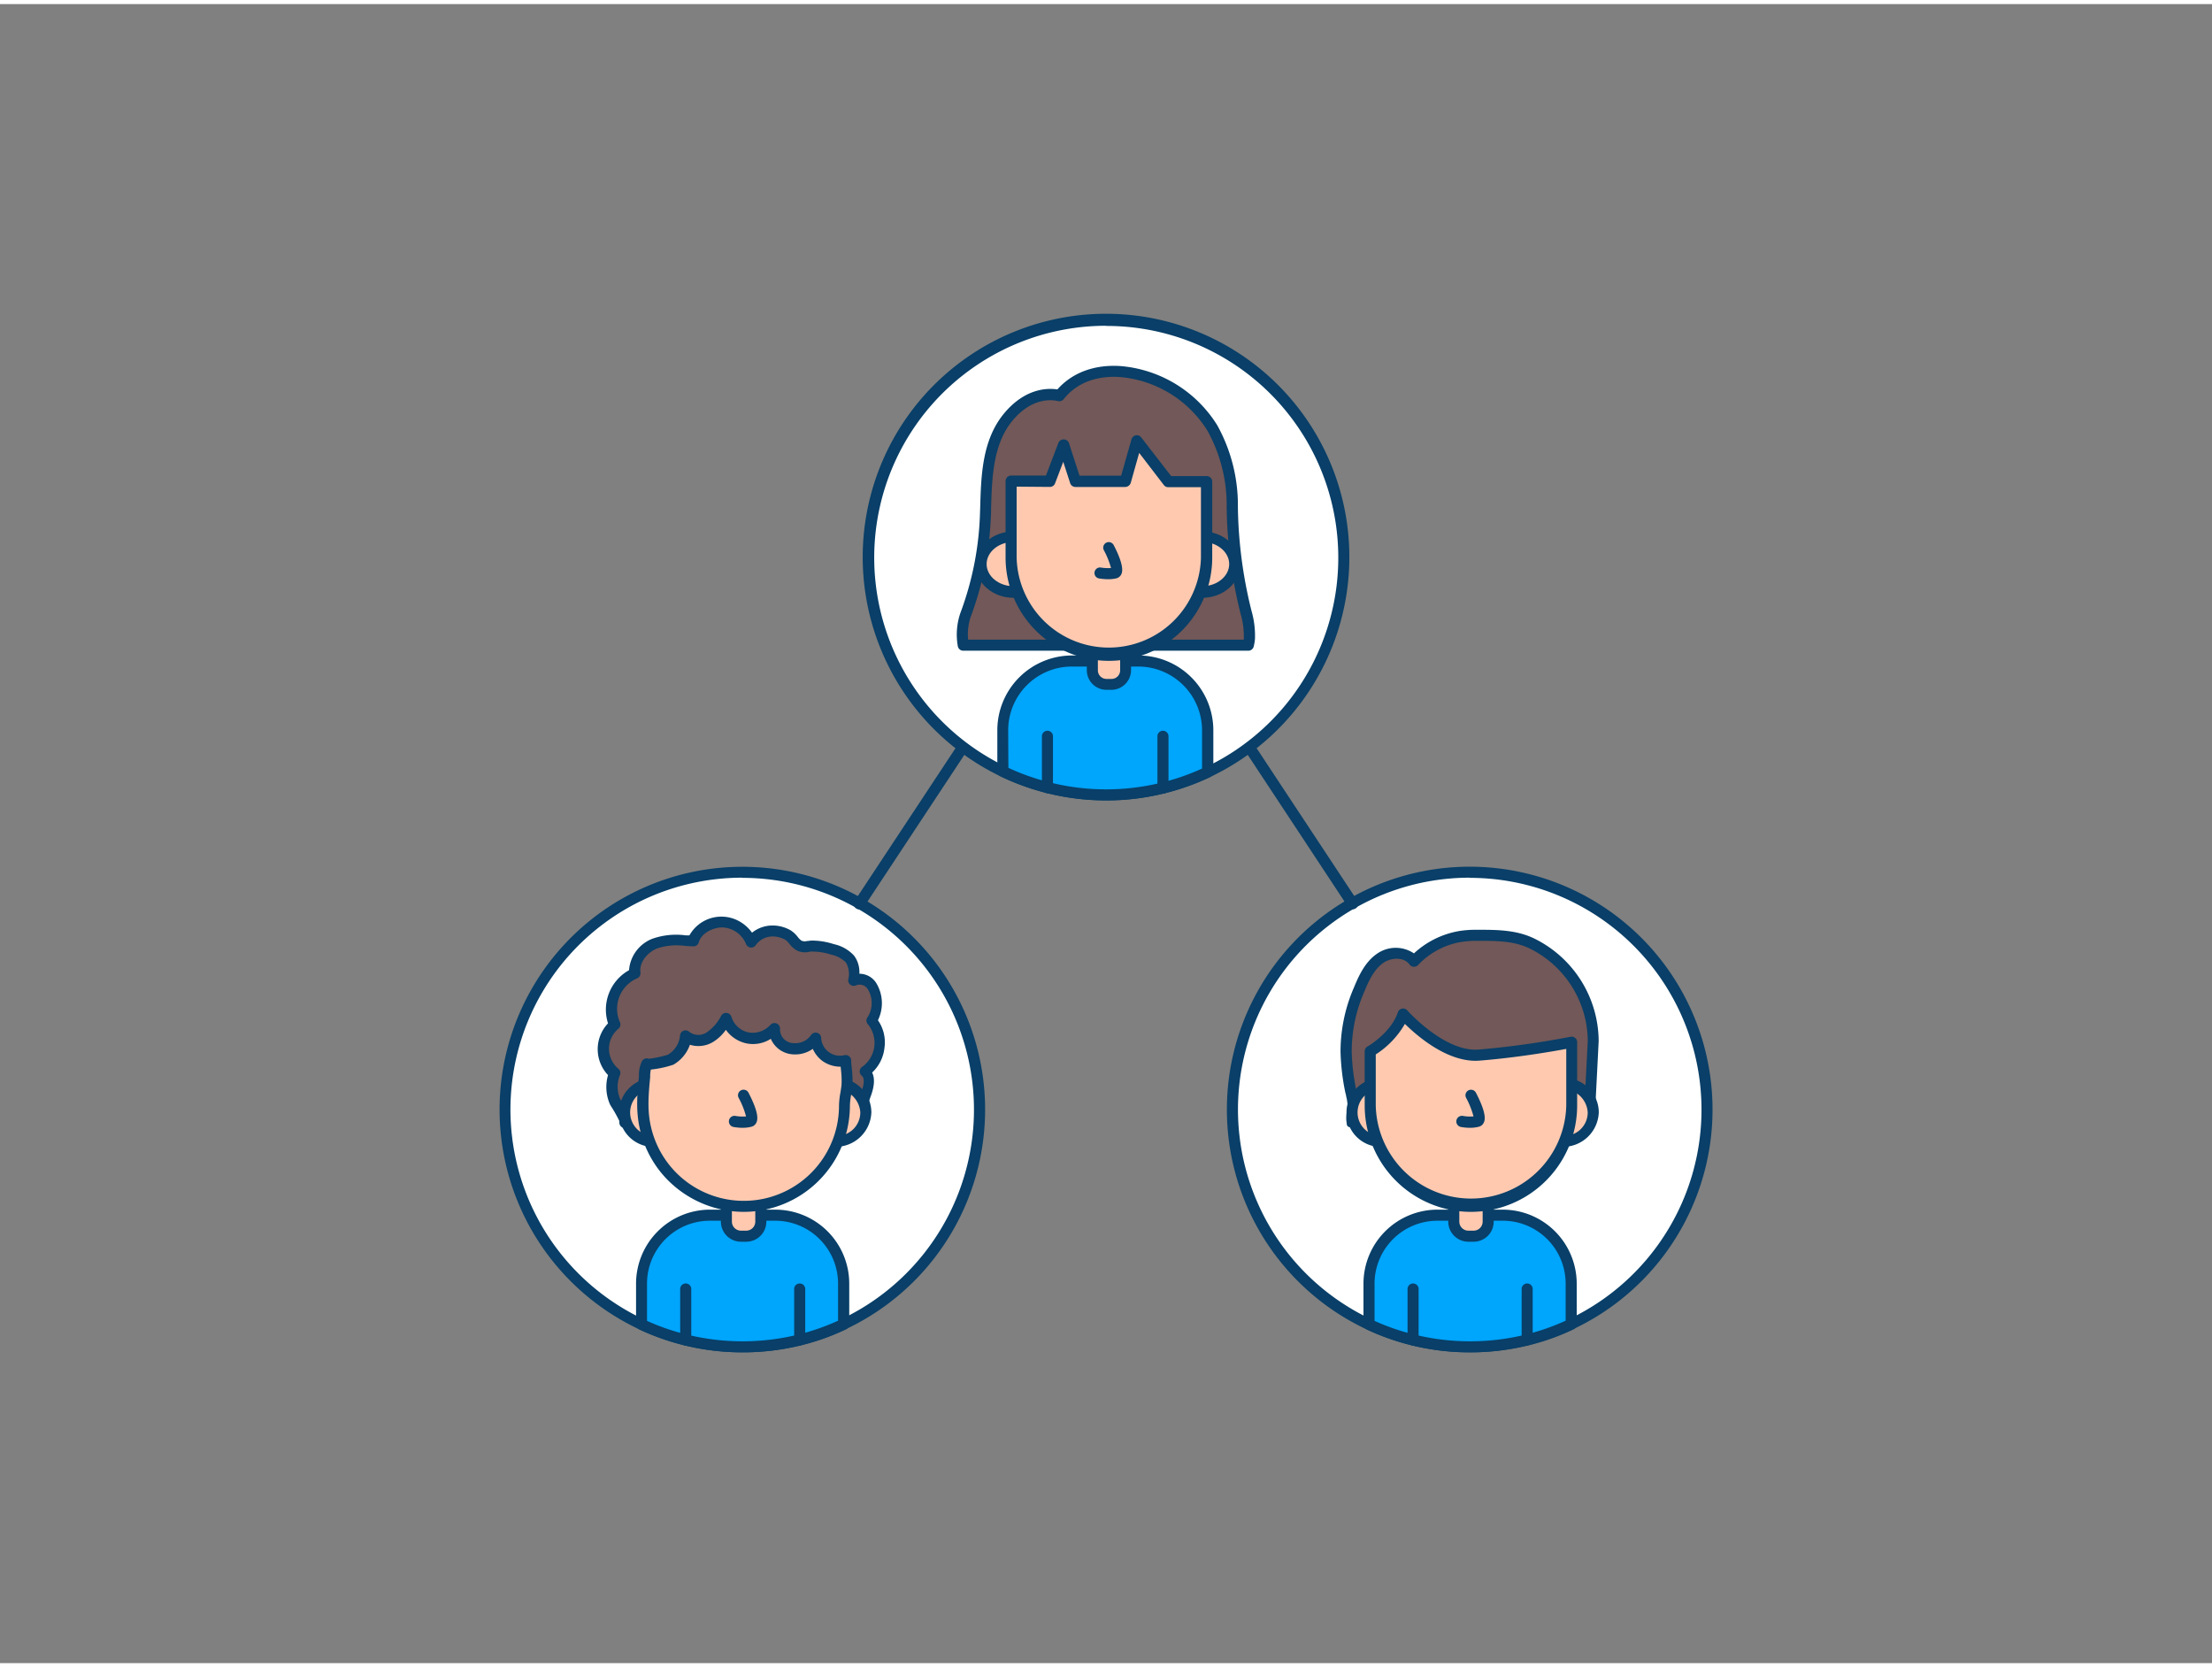 <svg xmlns="http://www.w3.org/2000/svg" viewBox="0 0 400 300" width="406" height="306" class="illustration styles_illustrationTablet__1DWOa"><rect x="0" y="0" width="400" height="300" fill="#808080" stroke="none"/><g id="_154_network_outline" data-name="#154_network_outline"><path d="M308.68,199.89a42.92,42.92,0,0,1-24.56,38.8,43,43,0,0,1-18.35,4.11,43.24,43.24,0,0,1-10.24-1.23,42.92,42.92,0,1,1,53.15-41.68Z" fill="#fff"></path><path d="M265.77,243.8a43.89,43.89,0,0,1-43.91-43.91,43.91,43.91,0,1,1,62.68,39.7,42,42,0,0,1-8.15,2.91A43.69,43.69,0,0,1,265.77,243.8Zm0-85.83A41.92,41.92,0,0,0,248,237.85a40.83,40.83,0,0,0,7.78,2.74,42.21,42.21,0,0,0,20.14,0,41,41,0,0,0,7.78-2.78A41.92,41.92,0,0,0,265.77,158Z" fill="#093f68"></path><path d="M284.12,231.32v7.37a43,43,0,0,1-18.35,4.11,43.24,43.24,0,0,1-10.24-1.23,42.58,42.58,0,0,1-8-2.82v-7.43A12.37,12.37,0,0,1,259.94,219h11.81A12.37,12.37,0,0,1,284.12,231.32Z" fill="#00a5fc"></path><path d="M265.77,243.8a43.72,43.72,0,0,1-18.63-4.14,1,1,0,0,1-.58-.91v-7.43A13.39,13.39,0,0,1,259.94,218h11.81a13.39,13.39,0,0,1,13.37,13.37v7.37a1,1,0,0,1-.57.9,42.37,42.37,0,0,1-8.16,2.91A43.69,43.69,0,0,1,265.77,243.8Zm-17.21-5.69a40.39,40.39,0,0,0,7.21,2.48,42.21,42.21,0,0,0,20.14,0,41.3,41.3,0,0,0,7.21-2.51v-6.73A11.38,11.38,0,0,0,271.75,220H259.94a11.39,11.39,0,0,0-11.38,11.37Zm35.56.58h0Z" fill="#093f68"></path><path d="M264.29,168.57a14.88,14.88,0,0,1,2.31-.18c3.57,0,7.22-.09,10.48,1.5a19.82,19.82,0,0,1,11,17.67l-.75,14.64H244.54a8.73,8.73,0,0,1,.17-2.74,11.8,11.8,0,0,0-.42-2.82,38.59,38.59,0,0,1-.86-7.26,28,28,0,0,1,2.35-11.16c.87-2.12,1.89-4.31,3.76-5.63s4.84-1.37,6.17.49A14.84,14.84,0,0,1,264.29,168.57Z" fill="#725858"></path><path d="M287.36,203.2h-41c-2.4,0-2.81,0-2.84-.87a5.26,5.26,0,0,1,.06-2.1,6,6,0,0,0,.11-.81,7.56,7.56,0,0,0-.27-1.95c0-.21-.09-.42-.14-.64a40.86,40.86,0,0,1-.87-7.44,29.15,29.15,0,0,1,2.42-11.55c.89-2.16,2-4.59,4.11-6.07a5.9,5.9,0,0,1,6.75-.11,15.93,15.93,0,0,1,8.42-4.08h0a19.07,19.07,0,0,1,2.47-.19h.64c3.44,0,7,0,10.28,1.61a20.78,20.78,0,0,1,11.59,18.56s0,0-.75,14.69A1,1,0,0,1,287.36,203.2Zm-41.88-2h40.93c.17-3.22.7-13.56.71-13.69a18.79,18.79,0,0,0-10.48-16.72c-2.86-1.4-6-1.4-9.4-1.4h-.64a19.07,19.07,0,0,0-2.16.17h0a13.88,13.88,0,0,0-8,4.2,1,1,0,0,1-.8.32,1,1,0,0,1-.75-.41c-1-1.39-3.33-1.29-4.77-.27-1.67,1.18-2.6,3.21-3.42,5.2a27.06,27.06,0,0,0-2.27,10.77,38,38,0,0,0,.84,7.07c0,.2.08.4.13.6a9.28,9.28,0,0,1,.31,2.47,9,9,0,0,1-.14,1.06C245.54,200.78,245.5,201,245.48,201.2Zm18.81-32.63h0Z" fill="#093f68"></path><path d="M262.89,216.58h6.22a0,0,0,0,1,0,0v3.58a2.64,2.64,0,0,1-2.64,2.64h-.94a2.64,2.64,0,0,1-2.64-2.64v-3.58A0,0,0,0,1,262.89,216.58Z" fill="#ffc9b0"></path><path d="M266.47,223.8h-.94a3.65,3.65,0,0,1-3.64-3.64v-3.58a1,1,0,0,1,1-1h6.22a1,1,0,0,1,1,1v3.58A3.64,3.64,0,0,1,266.47,223.8Zm-2.58-6.22v2.58a1.64,1.64,0,0,0,1.64,1.64h.94a1.63,1.63,0,0,0,1.64-1.64v-2.58Z" fill="#093f68"></path><ellipse cx="249.26" cy="200.43" rx="5.69" ry="5.21" fill="#ffc9b0"></ellipse><path d="M249.26,206.64a6.23,6.23,0,1,1,6.69-6.21A6.47,6.47,0,0,1,249.26,206.64Zm0-10.42a4.23,4.23,0,1,0,4.69,4.21A4.47,4.47,0,0,0,249.26,196.22Z" fill="#093f68"></path><ellipse cx="282.43" cy="200.43" rx="5.69" ry="5.21" fill="#ffc9b0"></ellipse><path d="M282.43,206.64a6.23,6.23,0,1,1,6.68-6.21A6.47,6.47,0,0,1,282.43,206.64Zm0-10.42a4.23,4.23,0,1,0,4.68,4.21A4.47,4.47,0,0,0,282.43,196.22Z" fill="#093f68"></path><path d="M266,217.4h0a18.22,18.22,0,0,1-18.22-18.22v-9.81s4.59-2.62,5.95-6.74c0,0,7,8,13.75,7.42a158.13,158.13,0,0,0,16.75-2.33v11.46A18.23,18.23,0,0,1,266,217.4Z" fill="#ffc9b0"></path><path d="M266,218.4a19.24,19.24,0,0,1-19.22-19.22v-9.81a1,1,0,0,1,.5-.87c.05,0,4.28-2.49,5.5-6.19a1,1,0,0,1,1.7-.34c.07.07,6.76,7.58,12.92,7.08A159,159,0,0,0,284,186.74a1,1,0,0,1,.83.2,1,1,0,0,1,.37.78v11.46A19.25,19.25,0,0,1,266,218.4Zm-17.22-28.47v9.25a17.23,17.23,0,0,0,34.45,0V188.93c-2.58.48-8.93,1.58-15.67,2.12-5.64.45-11.21-4.38-13.51-6.64A16.06,16.06,0,0,1,248.78,189.93Z" fill="#093f68"></path><path d="M265.91,203.2a9.5,9.5,0,0,1-1.72-.15,1,1,0,0,1,.35-2,7.58,7.58,0,0,0,1.92.09,15.22,15.22,0,0,0-1.34-3.36,1,1,0,0,1,.42-1.35,1,1,0,0,1,1.35.42c.94,1.81,2,4.22,1.44,5.38a1.35,1.35,0,0,1-.93.78A6.24,6.24,0,0,1,265.91,203.2Z" fill="#093f68"></path><path d="M255.53,242.56a1,1,0,0,1-1-1v-9.21a1,1,0,1,1,2,0v9.21A1,1,0,0,1,255.53,242.56Z" fill="#093f68"></path><path d="M276.16,242.53a1,1,0,0,1-1-1v-9.18a1,1,0,1,1,2,0v9.18A1,1,0,0,1,276.16,242.53Z" fill="#093f68"></path><path d="M177.14,199.89a42.93,42.93,0,0,1-24.57,38.8,42,42,0,0,1-8,2.84,43.15,43.15,0,0,1-20.62,0,42.08,42.08,0,0,1-8-2.82,42.92,42.92,0,1,1,61.12-38.86Z" fill="#fff"></path><path d="M134.23,243.8A43.9,43.9,0,1,1,153,239.59a42.52,42.52,0,0,1-8.15,2.91A43.75,43.75,0,0,1,134.23,243.8Zm0-85.83a41.92,41.92,0,0,0-17.79,79.88,41.16,41.16,0,0,0,7.79,2.74,42.21,42.21,0,0,0,20.14,0,40.62,40.62,0,0,0,7.77-2.78A41.92,41.92,0,0,0,134.23,158Z" fill="#093f68"></path><path d="M152.57,231.32v7.37a42,42,0,0,1-8,2.84,43.15,43.15,0,0,1-20.62,0,42.08,42.08,0,0,1-8-2.82v-7.43A12.37,12.37,0,0,1,128.39,219h11.82A12.36,12.36,0,0,1,152.57,231.32Z" fill="#00a5fc"></path><path d="M134.23,243.8a43.82,43.82,0,0,1-18.64-4.14,1,1,0,0,1-.57-.91v-7.43A13.39,13.39,0,0,1,128.39,218h11.82a13.38,13.38,0,0,1,13.36,13.37v7.37a1,1,0,0,1-.57.9,42.52,42.52,0,0,1-8.15,2.91A43.75,43.75,0,0,1,134.23,243.8ZM117,238.11a40.39,40.39,0,0,0,7.21,2.48,42.21,42.21,0,0,0,20.14,0,40.91,40.91,0,0,0,7.2-2.51v-6.73A11.38,11.38,0,0,0,140.21,220H128.39A11.38,11.38,0,0,0,117,231.32Zm35.55.58h0Z" fill="#093f68"></path><path d="M133,166.6a5.81,5.81,0,0,1,2.81,3,4.76,4.76,0,0,1,4.07-2,5.57,5.57,0,0,1,2.66.76c.76.48,1.19,1.45,1.95,1.86s1.48.12,2.37.1a12.25,12.25,0,0,1,3.7.6,6.1,6.1,0,0,1,3.17,1.77,5,5,0,0,1,.62,3.83c4.1-1.42,5.29,4.88,3.27,7.26a6.31,6.31,0,0,1-1.22,9.22c1.14.91.74,2.7.24,4.06-1,2.58-1.13,4.91-4.05,5.14-1.54.12-3.14,0-4.69,0H113c.61,0-1.69-3.57-1.76-3.72a6.6,6.6,0,0,1-.07-5.16,5.7,5.7,0,0,1,.06-8.77,7,7,0,0,1,3.64-9.28c-.34-2.3,1.43-4.51,3.58-5.39,2.3-.95,4.59-.54,7-.46.57-2.16,3.25-3.51,5.37-3.42A5.55,5.55,0,0,1,133,166.6Z" fill="#725858"></path><path d="M151.07,203.25l-1.6,0-1.52,0H113a1,1,0,0,1-1-1,.8.8,0,0,1,0-.27,24.08,24.08,0,0,0-1.44-2.58,4.14,4.14,0,0,1-.27-.47,7.77,7.77,0,0,1-.34-5.26,6.8,6.8,0,0,1,0-9.36,8.16,8.16,0,0,1,3.8-9.61,6.64,6.64,0,0,1,4.25-5.7,13,13,0,0,1,6-.6l.67,0a6.63,6.63,0,0,1,8.76-2.68h0a7,7,0,0,1,2.56,2.2,5.91,5.91,0,0,1,3.9-1.3,6.53,6.53,0,0,1,3.15.91,5.44,5.44,0,0,1,1.2,1.13,3.06,3.06,0,0,0,.7.7,1.53,1.53,0,0,0,1,.06c.27,0,.55-.07.85-.08a13,13,0,0,1,4,.65,6.9,6.9,0,0,1,3.67,2.1,5,5,0,0,1,.94,3.25h0a3.61,3.61,0,0,1,3.05,1.68,7,7,0,0,1,.31,6.73,7,7,0,0,1,1.17,5.06,7.15,7.15,0,0,1-2.22,4.4c.5,1,.43,2.43-.23,4.22-.16.42-.29.83-.42,1.23-.69,2.12-1.4,4.31-4.49,4.56C152.17,203.24,151.62,203.25,151.07,203.25Zm-37.18-2.05H148l1.57,0c1,0,2.06.05,3,0,1.69-.13,2.06-1.07,2.74-3.17q.21-.65.45-1.32c.32-.86.75-2.39.08-2.92a1,1,0,0,1,.09-1.63,5.32,5.32,0,0,0,1-7.7,1,1,0,0,1,0-1.32,4.8,4.8,0,0,0,0-5,1.73,1.73,0,0,0-2.22-.66,1,1,0,0,1-1.32-1.08,4.08,4.08,0,0,0-.42-3.09,5.28,5.28,0,0,0-2.66-1.42,10.84,10.84,0,0,0-3.4-.56c-.22,0-.43,0-.63.06a3.4,3.4,0,0,1-2.23-.28,4.62,4.62,0,0,1-1.3-1.17,3.47,3.47,0,0,0-.71-.72,4.69,4.69,0,0,0-2.16-.62,3.74,3.74,0,0,0-3.21,1.56,1,1,0,0,1-.94.44,1,1,0,0,1-.82-.63,4.83,4.83,0,0,0-4.18-3c-1.73-.07-3.94,1.06-4.36,2.67a1,1,0,0,1-1,.75l-1.44-.08a11.28,11.28,0,0,0-5.12.46c-1.65.68-3.25,2.43-3,4.33a1,1,0,0,1-.62,1.08,6,6,0,0,0-3.1,7.9,1,1,0,0,1-.32,1.25,4.71,4.71,0,0,0,0,7.15,1,1,0,0,1,.33,1.2,5.62,5.62,0,0,0,.07,4.37h0s.06.1.14.22a21.65,21.65,0,0,1,1.59,2.9Z" fill="#093f68"></path><path d="M131.35,216.58h6.22a0,0,0,0,1,0,0v3.58a2.64,2.64,0,0,1-2.64,2.64H134a2.64,2.64,0,0,1-2.64-2.64v-3.58A0,0,0,0,1,131.35,216.58Z" fill="#ffc9b0"></path><path d="M134.93,223.8H134a3.64,3.64,0,0,1-3.64-3.64v-3.58a1,1,0,0,1,1-1h6.22a1,1,0,0,1,1,1v3.58A3.64,3.64,0,0,1,134.93,223.8Zm-2.58-6.22v2.58A1.64,1.64,0,0,0,134,221.8h.94a1.64,1.64,0,0,0,1.64-1.64v-2.58Z" fill="#093f68"></path><ellipse cx="117.72" cy="200.43" rx="5.69" ry="5.21" fill="#ffc9b0"></ellipse><path d="M117.72,206.64a6.23,6.23,0,1,1,6.69-6.21A6.47,6.47,0,0,1,117.72,206.64Zm0-10.42a4.23,4.23,0,1,0,4.69,4.21A4.47,4.47,0,0,0,117.72,196.22Z" fill="#093f68"></path><ellipse cx="150.88" cy="200.43" rx="5.69" ry="5.21" fill="#ffc9b0"></ellipse><path d="M150.88,206.64a6.23,6.23,0,1,1,6.69-6.21A6.47,6.47,0,0,1,150.88,206.64Zm0-10.42a4.23,4.23,0,1,0,4.69,4.21A4.48,4.48,0,0,0,150.88,196.22Z" fill="#093f68"></path><path d="M134.46,217.4a18.2,18.2,0,0,1-17.75-14.1c-.78-3.38-.46-6.35-.14-9.79a4.75,4.75,0,0,1,.44-1.87c-.19.35,3.81-.52,4.22-.76a5.45,5.45,0,0,0,2.78-4.31,3.7,3.7,0,0,0,4.3.26,8.83,8.83,0,0,0,3-3.41,5.17,5.17,0,0,0,3.84,3.5,5.37,5.37,0,0,0,4.87-1.67,3.49,3.49,0,0,0,3.44,3.63,4.42,4.42,0,0,0,4-1.91,4.41,4.41,0,0,0,5.43,4.07,38.25,38.25,0,0,1,.22,4.4c-.1,1.24-.45,2.47-.45,3.74A18.22,18.22,0,0,1,134.46,217.4Z" fill="#ffc9b0"></path><path d="M134.46,218.4a19.42,19.42,0,0,1-14.92-7.1,19.21,19.21,0,0,1-3.81-7.78c-.78-3.38-.51-6.29-.19-9.66l0-.45a5.76,5.76,0,0,1,.54-2.24h0a1,1,0,0,1,1.26-.45,21.48,21.48,0,0,0,3.39-.72,4.45,4.45,0,0,0,2.24-3.48,1,1,0,0,1,1.69-.66,2.72,2.72,0,0,0,3.1.11,8,8,0,0,0,2.66-3.05,1,1,0,0,1,1-.49,1,1,0,0,1,.84.71,4.16,4.16,0,0,0,3.08,2.81,4.35,4.35,0,0,0,4-1.39,1,1,0,0,1,1.11-.22,1,1,0,0,1,.6.95,2.49,2.49,0,0,0,2.53,2.6,3.42,3.42,0,0,0,3.08-1.46,1,1,0,0,1,1.83.5,3.4,3.4,0,0,0,4.2,3.14,1,1,0,0,1,.84.18,1,1,0,0,1,.39.76c0,.52.07,1,.12,1.56a17.1,17.1,0,0,1,.1,3,16.23,16.23,0,0,1-.22,1.62,12.26,12.26,0,0,0-.23,2A19.24,19.24,0,0,1,134.46,218.4Zm-16.77-25.73c-.06.3-.09.62-.12.93l0,.44c-.3,3.2-.56,6,.15,9a17.22,17.22,0,0,0,3.41,7,17.22,17.22,0,0,0,30.59-10.86,13.87,13.87,0,0,1,.26-2.37c.08-.48.16-1,.2-1.45a16.8,16.8,0,0,0-.1-2.62l-.06-.59a5.61,5.61,0,0,1-3.34-1.07,5.45,5.45,0,0,1-1.7-2.16,5.46,5.46,0,0,1-3.54,1,4.64,4.64,0,0,1-4.05-2.81,6,6,0,0,1-4.38.83,6.15,6.15,0,0,1-3.75-2.46,7.83,7.83,0,0,1-2.42,2.26,5.12,5.12,0,0,1-4.08.44,6.72,6.72,0,0,1-3,3.61A18.85,18.85,0,0,1,117.69,192.67Z" fill="#093f68"></path><path d="M134.37,203.2a9.38,9.38,0,0,1-1.72-.15,1,1,0,0,1,.34-2,7.65,7.65,0,0,0,1.92.09,15.22,15.22,0,0,0-1.34-3.36,1,1,0,0,1,1.78-.93c.94,1.81,2,4.22,1.44,5.38a1.35,1.35,0,0,1-.93.78A6.3,6.3,0,0,1,134.37,203.2Z" fill="#093f68"></path><path d="M124,242.56a1,1,0,0,1-1-1v-9.21a1,1,0,0,1,2,0v9.21A1,1,0,0,1,124,242.56Z" fill="#093f68"></path><path d="M144.61,242.53a1,1,0,0,1-1-1v-9.18a1,1,0,0,1,2,0v9.18A1,1,0,0,1,144.61,242.53Z" fill="#093f68"></path><path d="M242.91,100.12a42.9,42.9,0,0,1-53.5,41.58,41.88,41.88,0,0,1-8.06-2.93,42.92,42.92,0,1,1,61.56-38.65Z" fill="#fff"></path><path d="M200,144a44.18,44.18,0,0,1-19.09-4.36,44,44,0,1,1,29.63,3.08A43.64,43.64,0,0,1,200,144Zm0-85.83a41.92,41.92,0,0,0-18.22,79.67,41.33,41.33,0,0,0,7.88,2.86A41.91,41.91,0,1,0,200,58.2Z" fill="#093f68"></path><path d="M225.75,115.93a9.53,9.53,0,0,0,.2-1.19,17.1,17.1,0,0,0-.72-5.2,82.12,82.12,0,0,1-2.38-18.49,28.84,28.84,0,0,0-3.61-14.42c-5.72-9.72-21-14.19-27.64-5.85,0,0-4.73-1.53-9.21,3.82-4.2,5-4,12.2-4.19,18.17a57.29,57.29,0,0,1-3.57,17.64,11.1,11.1,0,0,0-.43,5.52Z" fill="#725858"></path><path d="M225.75,116.93H174.2a1,1,0,0,1-1-.83,12.06,12.06,0,0,1,.47-6,56,56,0,0,0,3.52-17.35l.06-1.72c.16-5.75.34-12.26,4.36-17.06,3.89-4.64,8-4.54,9.6-4.29,2.7-3.06,6.75-4.55,11.47-4.22A22.82,22.82,0,0,1,220.1,76.13,29.78,29.78,0,0,1,223.85,91a81.39,81.39,0,0,0,2.35,18.27l.09.37a16.31,16.31,0,0,1,.65,5.14,8.63,8.63,0,0,1-.22,1.34A1,1,0,0,1,225.75,116.93Zm-50.68-2h49.85l0-.27a14.36,14.36,0,0,0-.61-4.51l-.09-.37a83.72,83.72,0,0,1-2.4-18.73,27.74,27.74,0,0,0-3.48-13.91,20.71,20.71,0,0,0-15.82-9.7c-4.29-.3-7.9,1.11-10.17,4a1,1,0,0,1-1.09.33c-.16,0-4.18-1.21-8.14,3.52-3.57,4.27-3.74,10.41-3.9,15.82,0,.59,0,1.17-.05,1.74a57.86,57.86,0,0,1-3.63,17.93A10,10,0,0,0,175.07,114.93Z" fill="#093f68"></path><path d="M218.37,131.35v7.56a42.95,42.95,0,0,1-29,2.79,41.88,41.88,0,0,1-8.06-2.93v-7.42a12.51,12.51,0,0,1,12.52-12.53h12a12.53,12.53,0,0,1,10.72,6A12.39,12.39,0,0,1,218.37,131.35Z" fill="#00a5fc"></path><path d="M200,144a44.18,44.18,0,0,1-19.09-4.36,1,1,0,0,1-.56-.9v-7.42a13.52,13.52,0,0,1,13.52-13.53h12a13.54,13.54,0,0,1,13.54,13.53v7.56a1,1,0,0,1-.58.9A43.83,43.83,0,0,1,200,144Zm-17.65-5.89a41.31,41.31,0,0,0,7.31,2.59,41.91,41.91,0,0,0,27.71-2.46v-6.92a11.55,11.55,0,0,0-11.54-11.53h-12a11.53,11.53,0,0,0-11.52,11.53Zm36,.77h0Z" fill="#093f68"></path><path d="M189.41,142.7a1,1,0,0,1-1-1v-9.3a1,1,0,0,1,2,0v9.3A1,1,0,0,1,189.41,142.7Z" fill="#093f68"></path><path d="M210.3,142.78a1,1,0,0,1-1-1V132.4a1,1,0,0,1,2,0v9.38A1,1,0,0,1,210.3,142.78Z" fill="#093f68"></path><path d="M197.49,117h6a0,0,0,0,1,0,0v3.47A2.56,2.56,0,0,1,201,123H200a2.56,2.56,0,0,1-2.56-2.56V117A0,0,0,0,1,197.49,117Z" fill="#ffc9b0"></path><path d="M201,124h-.91a3.56,3.56,0,0,1-3.56-3.56V117a1,1,0,0,1,1-1h6a1,1,0,0,1,1,1v3.47A3.57,3.57,0,0,1,201,124Zm-2.47-6v2.47a1.56,1.56,0,0,0,1.56,1.56H201a1.56,1.56,0,0,0,1.56-1.56V118Z" fill="#093f68"></path><ellipse cx="183.27" cy="101.31" rx="5.86" ry="5.05" fill="#ffc9b0"></ellipse><path d="M183.27,107.36c-3.78,0-6.86-2.71-6.86-6s3.08-6,6.86-6,6.86,2.72,6.86,6S187.05,107.36,183.27,107.36Zm0-10.1c-2.68,0-4.86,1.82-4.86,4s2.18,4,4.86,4,4.86-1.82,4.86-4S186,97.26,183.27,97.26Z" fill="#093f68"></path><ellipse cx="217.42" cy="101.31" rx="5.86" ry="5.05" fill="#ffc9b0"></ellipse><path d="M217.42,107.36c-3.78,0-6.86-2.71-6.86-6s3.08-6,6.86-6,6.86,2.72,6.86,6S221.2,107.36,217.42,107.36Zm0-10.1c-2.68,0-4.86,1.82-4.86,4s2.18,4,4.86,4,4.86-1.82,4.86-4S220.1,97.26,217.42,97.26Z" fill="#093f68"></path><path d="M211.25,86.34,205.53,79s-1.29,4.53-2.08,7.33l-9,0-2.12-6.56-2.5,6.55-7,0V100.1a17.66,17.66,0,0,0,17.66,17.66h0a17.67,17.67,0,0,0,17.67-17.66V86.36Z" fill="#ffc9b0"></path><path d="M200.5,118.76a18.68,18.68,0,0,1-18.66-18.66V86.26a1,1,0,0,1,1-1h6.3l2.25-5.9a1,1,0,0,1,1-.64,1,1,0,0,1,.92.69l1.9,5.87,7.53,0,1.87-6.59a1,1,0,0,1,1.75-.34l5.42,7,6.43,0a1,1,0,0,1,1,1V100.1A18.69,18.69,0,0,1,200.5,118.76Zm-16.66-31.5V100.1a16.67,16.67,0,0,0,33.33,0V87.36l-5.93,0a1,1,0,0,1-.78-.39L206,81.16l-1.53,5.43a1.07,1.07,0,0,1-1,.73l-9,0a1,1,0,0,1-.95-.69l-1.25-3.86-1.48,3.89a1,1,0,0,1-.94.65h0Z" fill="#093f68"></path><path d="M200.41,104a10.51,10.51,0,0,1-1.67-.14,1,1,0,0,1-.81-1.16,1,1,0,0,1,1.15-.81,8.48,8.48,0,0,0,1.83.09,15,15,0,0,0-1.3-3.23,1,1,0,1,1,1.78-.92c.92,1.76,1.91,4.1,1.4,5.23a1.36,1.36,0,0,1-.92.78A6.05,6.05,0,0,1,200.41,104Z" fill="#093f68"></path><path d="M155.38,163.71a1,1,0,0,1-.83-1.55l18.65-28.23a1,1,0,0,1,1.38-.28,1,1,0,0,1,.29,1.38l-18.65,28.24A1,1,0,0,1,155.38,163.71Z" fill="#093f68"></path><path d="M244.62,163.71a1,1,0,0,1-.84-.44L225.13,135a1,1,0,0,1,.29-1.38,1,1,0,0,1,1.38.28l18.65,28.23a1,1,0,0,1-.83,1.55Z" fill="#093f68"></path></g></svg>